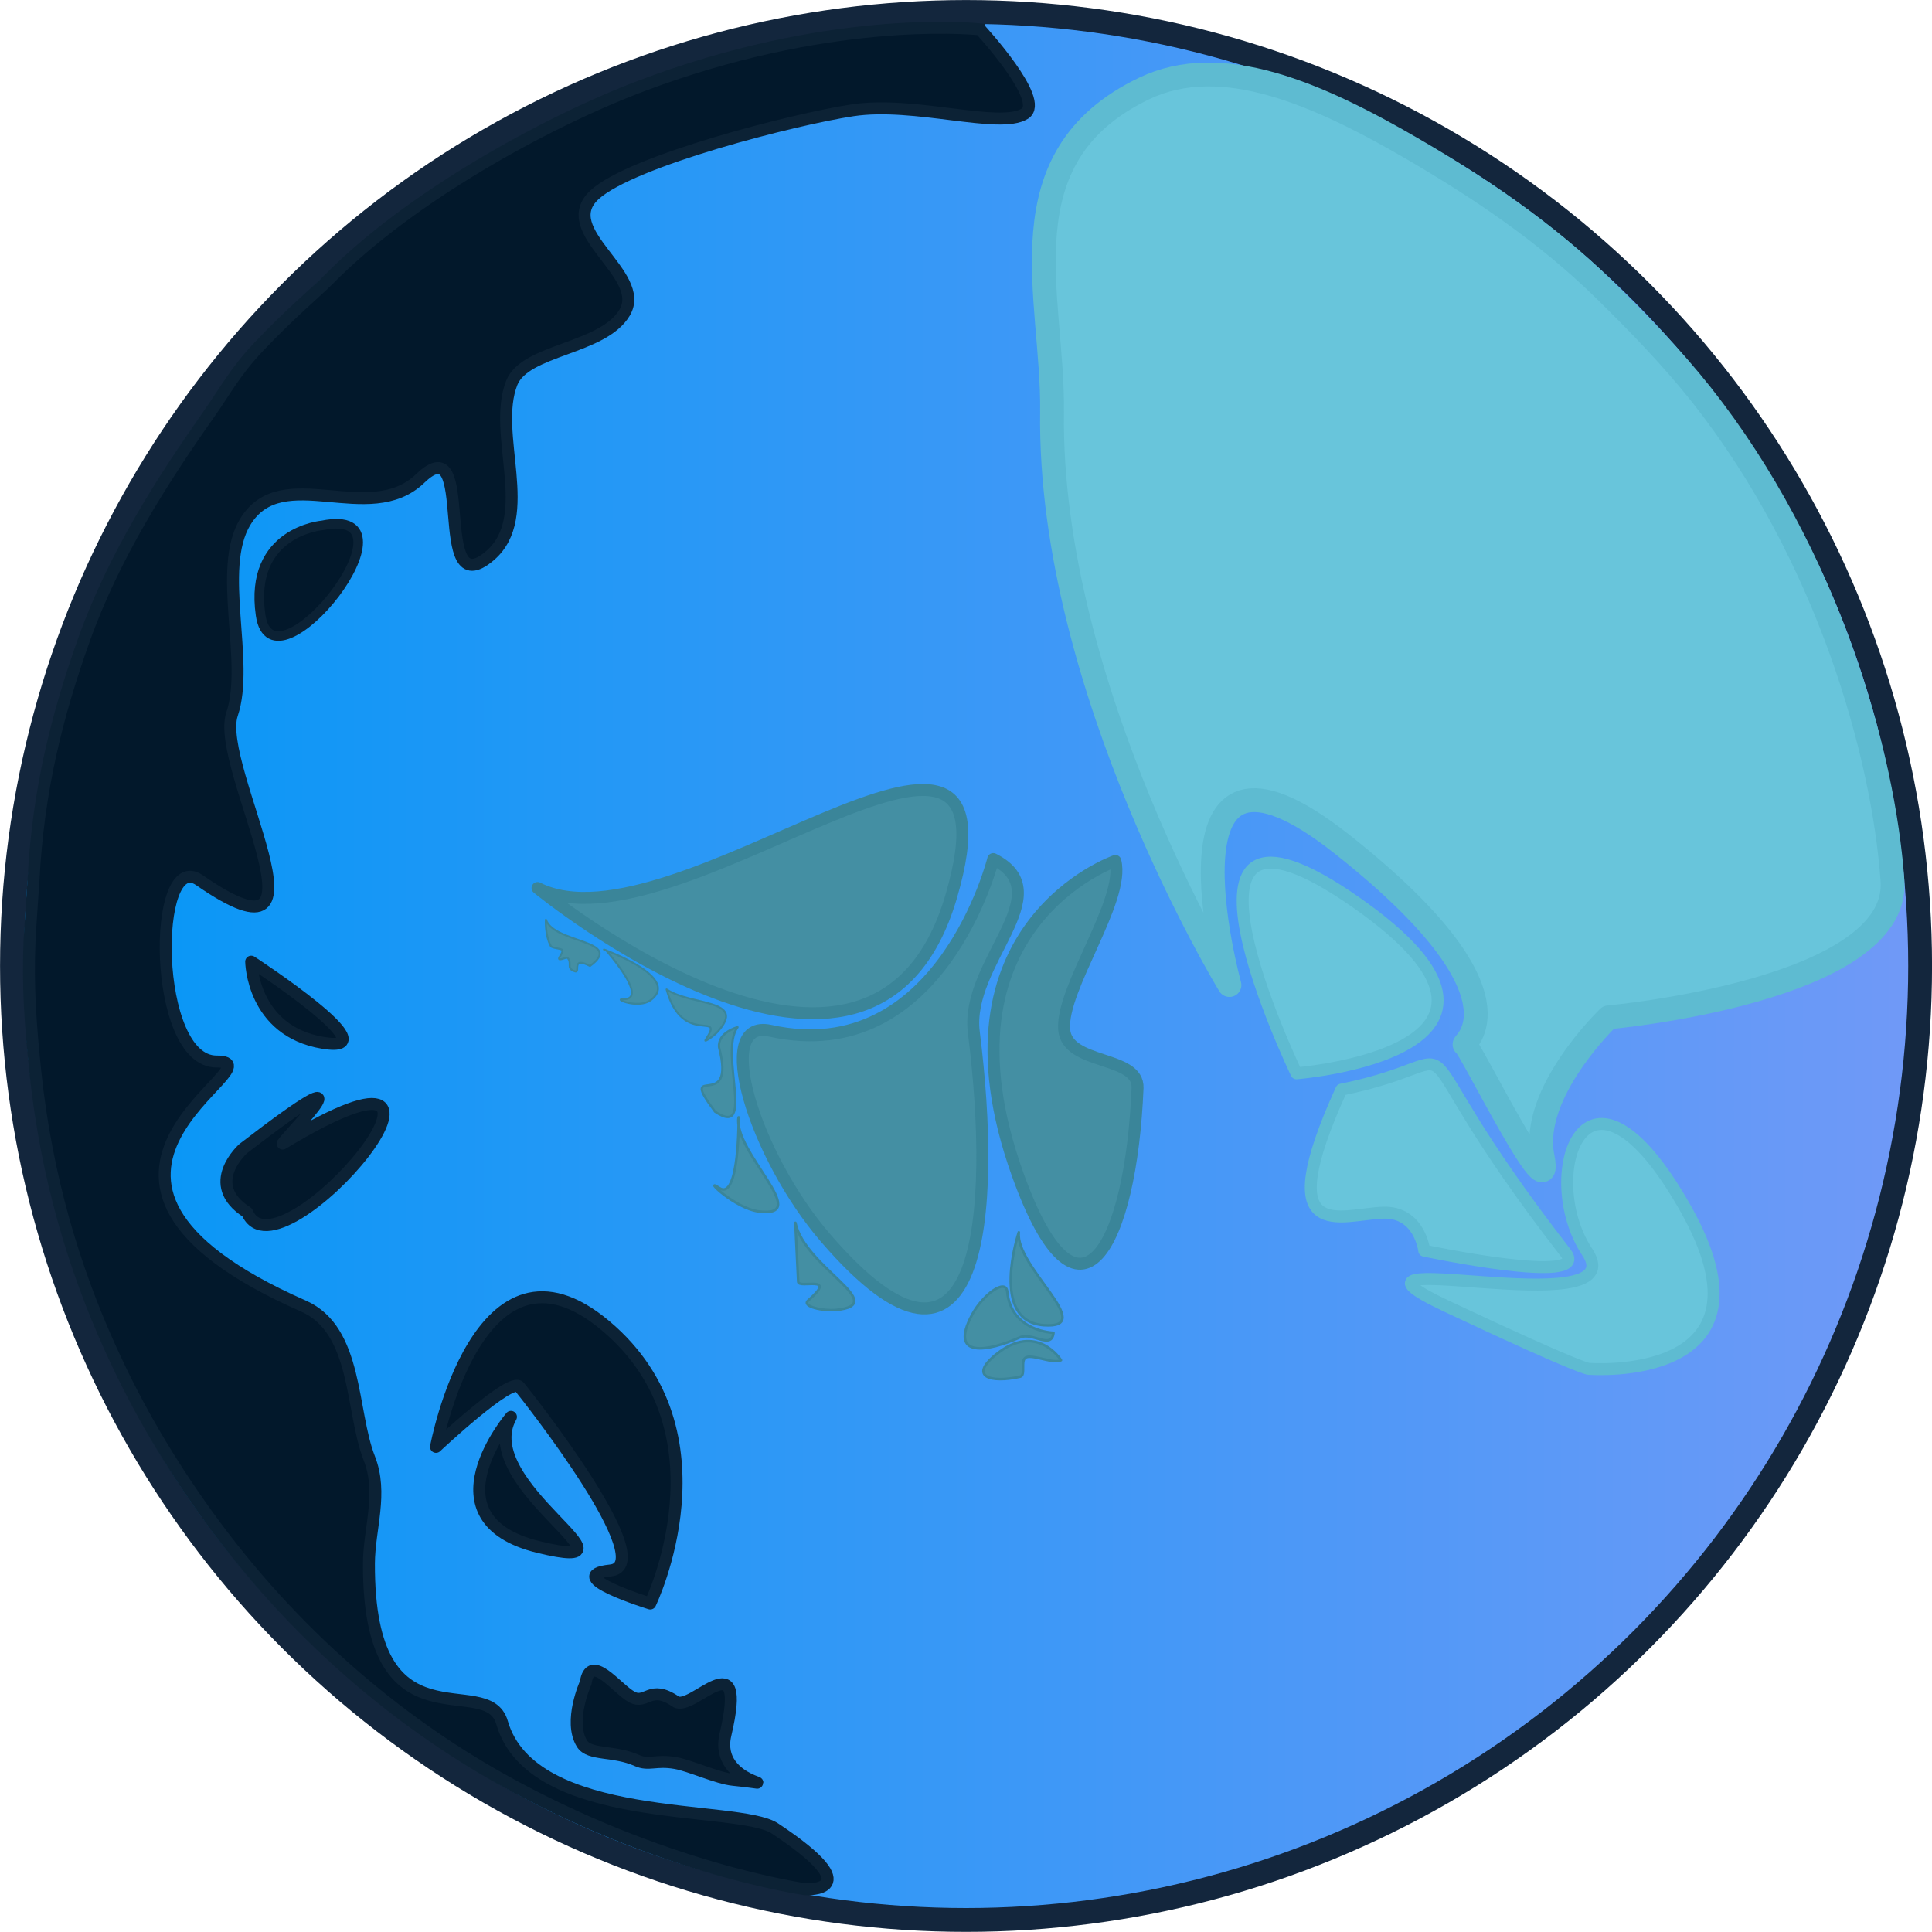<?xml version="1.0" encoding="UTF-8" standalone="no"?>
<!-- Created with Inkscape (http://www.inkscape.org/) -->

<svg
   width="80"
   height="80"
   viewBox="0 0 21.167 21.167"
   version="1.1"
   id="svg8"
   inkscape:version="1.1.1 (3bf5ae0d25, 2021-09-20)"
   sodipodi:docname="header-logo.svg"
   xmlns:inkscape="http://www.inkscape.org/namespaces/inkscape"
   xmlns:sodipodi="http://sodipodi.sourceforge.net/DTD/sodipodi-0.dtd"
   xmlns:xlink="http://www.w3.org/1999/xlink"
   xmlns="http://www.w3.org/2000/svg"
   xmlns:svg="http://www.w3.org/2000/svg"
   xmlns:rdf="http://www.w3.org/1999/02/22-rdf-syntax-ns#"
   xmlns:cc="http://creativecommons.org/ns#"
   xmlns:dc="http://purl.org/dc/elements/1.1/">
  <defs
     id="defs2">
    <inkscape:perspective
       sodipodi:type="inkscape:persp3d"
       inkscape:vp_x="0 : 143.20833 : 1"
       inkscape:vp_y="0 : 999.99999 : 0"
       inkscape:vp_z="210 : 143.20833 : 1"
       inkscape:persp3d-origin="105 : 93.708332 : 1"
       id="perspective1087" />
    <linearGradient
       inkscape:collect="always"
       id="linearGradient1043">
      <stop
         style="stop-color:#0197f6;stop-opacity:1"
         offset="0"
         id="stop1039" />
      <stop
         style="stop-color:#7199f7;stop-opacity:1"
         offset="1"
         id="stop1041" />
    </linearGradient>
    <linearGradient
       inkscape:collect="always"
       xlink:href="#linearGradient1043"
       id="linearGradient1045"
       x1="2.073"
       y1="13.401"
       x2="23.504"
       y2="13.401"
       gradientUnits="userSpaceOnUse"
       gradientTransform="matrix(0.988,0,0,0.988,-2.047,267.89)" />
  </defs>
  <sodipodi:namedview
     id="base"
     pagecolor="#ffffff"
     bordercolor="#666666"
     borderopacity="1.0"
     inkscape:pageopacity="0.0"
     inkscape:pageshadow="2"
     inkscape:zoom="4"
     inkscape:cx="29.875"
     inkscape:cy="48.625"
     inkscape:document-units="mm"
     inkscape:current-layer="layer1"
     showgrid="false"
     inkscape:snap-bbox="true"
     inkscape:window-width="1600"
     inkscape:window-height="847"
     inkscape:window-x="-8"
     inkscape:window-y="-8"
     inkscape:window-maximized="1"
     units="px"
     inkscape:pagecheckerboard="0"
     width="80px" />
  <g
     inkscape:groupmode="layer"
     id="layer2"
     inkscape:label="Camada 2"
     transform="translate(0,-270.542)" />
  <g
     inkscape:groupmode="layer"
     id="layer3"
     inkscape:label="Camada 3"
     transform="translate(0,-270.542)" />
  <g
     inkscape:groupmode="layer"
     id="layer4"
     inkscape:label="Camada 4"
     transform="translate(0,-270.542)" />
  <g
     inkscape:label="Camada 1"
     inkscape:groupmode="layer"
     id="layer1"
     transform="translate(0,-270.542)">
    <ellipse
       style="fill:url(#linearGradient1045);fill-opacity:1;stroke:#13263d;stroke-width:0.261;stroke-miterlimit:4;stroke-dasharray:none;stroke-dashoffset:0;stroke-opacity:1"
       id="path10"
       cx="10.584"
       cy="281.125"
       rx="10.453"
       ry="10.452"
       inkscape:export-xdpi="96"
       inkscape:export-ydpi="96" />
    <path
       style="fill:#448fa3;fill-opacity:1;stroke:#3a8599;stroke-width:0.131;stroke-linecap:butt;stroke-linejoin:round;stroke-miterlimit:4;stroke-dasharray:none;stroke-opacity:1"
       d="m 10.882,279.954 c 0,0 -0.573,2.295 -2.442,1.881 -0.642,-0.142 -0.176,1.364 0.604,2.269 1.722,2 1.873,-0.288 1.625,-2.254 -0.096,-0.764 0.962,-1.519 0.213,-1.896 z"
       id="path820"
       inkscape:connector-curvature="0"
       sodipodi:nodetypes="csssc"
       inkscape:export-xdpi="96"
       inkscape:export-ydpi="96" />
    <path
       style="fill:#448fa3;fill-opacity:1;stroke:#3a8599;stroke-width:0.131;stroke-linecap:butt;stroke-linejoin:round;stroke-miterlimit:4;stroke-dasharray:none;stroke-opacity:1"
       d="m 12.22,279.975 c 0,0 -2.047,0.706 -1.072,3.43 0.673,1.88 1.244,0.781 1.315,-0.942 0.015,-0.362 -0.771,-0.246 -0.804,-0.641 -0.037,-0.45 0.671,-1.414 0.561,-1.846 z"
       id="path822"
       inkscape:connector-curvature="0"
       sodipodi:nodetypes="csssc"
       inkscape:export-xdpi="96"
       inkscape:export-ydpi="96" />
    <path
       style="fill:#02182b;fill-opacity:1;stroke:#0c2235;stroke-width:0.131;stroke-linecap:butt;stroke-linejoin:miter;stroke-miterlimit:4;stroke-dasharray:none;stroke-opacity:1"
       d="m 10.741,270.867 c 0,0 0.717,0.778 0.486,0.921 -0.277,0.172 -1.205,-0.14 -1.884,-0.038 -0.637,0.096 -2.42,0.552 -2.828,0.925 -0.435,0.399 0.577,0.871 0.329,1.291 -0.239,0.405 -1.089,0.4 -1.237,0.77 -0.222,0.558 0.262,1.463 -0.238,1.893 -0.658,0.565 -0.138,-1.448 -0.765,-0.845 -0.561,0.54 -1.512,-0.189 -1.917,0.475 -0.315,0.518 0.05,1.532 -0.145,2.108 -0.196,0.578 1.219,2.912 -0.356,1.819 -0.523,-0.363 -0.521,1.99 0.188,1.986 0.749,-0.004 -2.273,1.26 0.952,2.68 0.595,0.262 0.517,1.151 0.72,1.667 0.151,0.384 -0.002,0.77 -0.004,1.151 -0.008,2.089 1.292,1.167 1.458,1.744 0.328,1.139 2.583,0.892 2.989,1.16 1.063,0.704 0.336,0.667 0.336,0.667 0,0 -1.575,-0.218 -3.346,-1.214 -1.097,-0.618 -2.254,-1.56 -3.216,-2.899 -0.395,-0.551 -0.75,-1.139 -1.059,-1.825 -0.389,-0.86 -0.697,-1.864 -0.818,-3.027 -0.052,-0.505 -0.084,-0.927 -0.062,-1.434 0.006,-0.131 0.043,-0.657 0.043,-0.657 0.05,-0.988 0.26,-1.811 0.551,-2.628 0.327,-0.919 0.858,-1.75 1.373,-2.481 0.179,-0.254 0.282,-0.458 0.543,-0.734 0.357,-0.377 0.636,-0.605 0.767,-0.738 0.883,-0.897 2.365,-1.718 3.416,-2.117 2.023,-0.768 3.57,-0.639 3.723,-0.623 z"
       id="path824"
       inkscape:connector-curvature="0"
       sodipodi:nodetypes="csssssssssssssssscsssssssssssc"
       inkscape:export-xdpi="96"
       inkscape:export-ydpi="96" />
    <path
       style="fill:#448fa3;fill-opacity:1;stroke:#3a8599;stroke-width:0.131;stroke-linecap:butt;stroke-linejoin:round;stroke-miterlimit:4;stroke-dasharray:none;stroke-opacity:1"
       d="m 5.889,280.271 c 0,0 3.674,3.024 4.532,0.094 0.858,-2.929 -3.023,0.668 -4.532,-0.094 z"
       id="path826"
       inkscape:connector-curvature="0"
       inkscape:transform-center-x="0.51588115"
       inkscape:transform-center-y="-0.074023092"
       inkscape:export-xdpi="96"
       inkscape:export-ydpi="96" />
    <path
       style="fill:#68c5db;fill-opacity:1;stroke:#5ebbd1;stroke-width:0.131;stroke-linecap:butt;stroke-linejoin:round;stroke-miterlimit:4;stroke-dasharray:none;stroke-opacity:1"
       d="m 14.204,282.301 c 0,0 2.993,-0.237 0.652,-1.873 -2.341,-1.636 -0.652,1.873 -0.652,1.873 z"
       id="path830"
       inkscape:connector-curvature="0"
       inkscape:export-xdpi="96"
       inkscape:export-ydpi="96" />
    <path
       style="fill:#02182b;fill-opacity:1;stroke:#0c2235;stroke-width:0.105;stroke-linecap:butt;stroke-linejoin:round;stroke-miterlimit:4;stroke-dasharray:none;stroke-opacity:1"
       d="m 3.531,276.298 c 0,0 -0.808,0.066 -0.676,0.982 0.132,0.916 1.815,-1.213 0.676,-0.982 z"
       id="path832"
       inkscape:connector-curvature="0"
       inkscape:export-xdpi="96"
       inkscape:export-ydpi="96" />
    <path
       style="fill:#02182b;fill-opacity:1;stroke:#0c2235;stroke-width:0.131;stroke-linecap:butt;stroke-linejoin:round;stroke-miterlimit:4;stroke-dasharray:none;stroke-opacity:1"
       d="m 2.752,281.078 c 0,0 0.009,0.76 0.786,0.889 0.777,0.13 -0.786,-0.889 -0.786,-0.889 z"
       id="path834"
       inkscape:connector-curvature="0"
       inkscape:export-xdpi="96"
       inkscape:export-ydpi="96" />
    <path
       style="fill:#02182b;fill-opacity:1;stroke:#0c2235;stroke-width:0.131;stroke-linecap:round;stroke-linejoin:round;stroke-miterlimit:4;stroke-dasharray:none;stroke-opacity:1"
       d="m 2.666,283.125 c 0,0 -0.444,0.392 0.042,0.7 0.342,0.816 2.932,-2.292 0.389,-0.754 0.064,-0.103 1.076,-1.105 -0.431,0.054 z"
       id="path836"
       inkscape:connector-curvature="0"
       sodipodi:nodetypes="ccccc"
       inkscape:export-xdpi="96"
       inkscape:export-ydpi="96" />
    <path
       style="fill:#02182b;fill-opacity:1;stroke:#0c2235;stroke-width:0.131;stroke-linecap:butt;stroke-linejoin:round;stroke-miterlimit:4;stroke-dasharray:none;stroke-opacity:1"
       d="m 5.598,286.065 c 0,0 -0.957,1.122 0.305,1.427 1.262,0.305 -0.726,-0.676 -0.305,-1.427 z"
       id="path838"
       inkscape:connector-curvature="0"
       inkscape:export-xdpi="96"
       inkscape:export-ydpi="96" />
    <path
       style="fill:#02182b;fill-opacity:1;stroke:#0c2235;stroke-width:0.131;stroke-linecap:butt;stroke-linejoin:round;stroke-miterlimit:4;stroke-dasharray:none;stroke-opacity:1"
       d="m 6.417,288.978 c 0,0 -0.192,0.422 -0.041,0.667 0.081,0.132 0.35,0.072 0.602,0.185 0.131,0.059 0.206,-0.01 0.422,0.028 0.162,0.028 0.455,0.166 0.634,0.184 0.696,0.07 -0.219,0.07 -0.086,-0.495 0.251,-1.065 -0.365,-0.239 -0.546,-0.363 -0.281,-0.193 -0.318,0.038 -0.48,-0.05 -0.166,-0.091 -0.454,-0.493 -0.505,-0.156 z"
       id="path840"
       inkscape:connector-curvature="0"
       sodipodi:nodetypes="csssssssc"
       inkscape:export-xdpi="96"
       inkscape:export-ydpi="96" />
    <path
       style="fill:#68c5db;fill-opacity:1;stroke:#5ebbd1;stroke-width:0.131;stroke-linecap:butt;stroke-linejoin:round;stroke-miterlimit:4;stroke-dasharray:none;stroke-opacity:1"
       d="m 15.604,284.244 c 0,0 1.832,0.389 1.55,0.025 -2.047,-2.639 -0.805,-2.124 -2.458,-1.789 -0.785,1.725 -0.005,1.363 0.457,1.348 0.402,-0.013 0.451,0.416 0.451,0.416 z"
       id="path830-6"
       inkscape:connector-curvature="0"
       sodipodi:nodetypes="cscsc"
       inkscape:export-xdpi="96"
       inkscape:export-ydpi="96" />
    <path
       style="fill:#68c5db;fill-opacity:1;stroke:#5ebbd1;stroke-width:0.131;stroke-linecap:butt;stroke-linejoin:round;stroke-miterlimit:4;stroke-dasharray:none;stroke-opacity:1"
       d="m 17.411,285.539 c 0,0 2.148,0.17 1.052,-1.764 -1.096,-1.934 -1.622,-0.342 -1.074,0.483 0.548,0.825 -3.099,-0.14 -1.542,0.594 1.557,0.733 1.565,0.687 1.565,0.687 z"
       id="path872"
       inkscape:connector-curvature="0"
       inkscape:export-xdpi="96"
       inkscape:export-ydpi="96" />
    <path
       style="fill:#68c5db;fill-opacity:1;stroke:#5ebbd1;stroke-width:0.261;stroke-linecap:butt;stroke-linejoin:round;stroke-miterlimit:4;stroke-dasharray:none;stroke-opacity:1"
       d="m 17.623,281.688 c 0,0 -0.863,0.824 -0.723,1.524 0.14,0.7 -0.807,-1.226 -0.853,-1.226 -0.047,0 0.783,-0.512 -1.34,-2.192 -2.123,-1.68 -1.237,1.54 -1.237,1.54 0,0 -1.984,-3.249 -1.944,-6.278 0.017,-1.261 -0.56,-2.793 1.01,-3.545 0.847,-0.405 1.9,0.054 2.961,0.674 0.71,0.415 1.439,0.902 2.078,1.528 0.369,0.361 0.744,0.748 1.065,1.153 1.389,1.758 1.996,3.941 2.094,5.324 0.085,1.21 -3.11,1.498 -3.11,1.498 z"
       id="path882"
       inkscape:connector-curvature="0"
       sodipodi:nodetypes="cssscssssssc"
       inkscape:export-xdpi="96"
       inkscape:export-ydpi="96" />
    <path
       style="fill:#02182b;fill-opacity:1;stroke:#0c2235;stroke-width:0.131;stroke-linecap:butt;stroke-linejoin:round;stroke-miterlimit:4;stroke-dasharray:none;stroke-opacity:1"
       d="m 4.777,286.394 c 0,0 0.821,-0.773 0.914,-0.658 0.093,0.114 1.548,1.955 0.997,2.012 -0.551,0.057 0.436,0.362 0.436,0.362 0,0 0.904,-1.869 -0.488,-3.042 -1.392,-1.173 -1.859,1.326 -1.859,1.326 z"
       id="path903"
       inkscape:connector-curvature="0"
       inkscape:export-xdpi="96"
       inkscape:export-ydpi="96" />
    <path
       style="fill:#448fa3;fill-opacity:1;stroke:#3a8599;stroke-width:0.028;stroke-linecap:butt;stroke-linejoin:round;stroke-miterlimit:4;stroke-dasharray:none;stroke-opacity:1"
       d="m 11.542,285.144 c 0,0 -0.464,-0.011 -0.507,-0.45 -0.015,-0.151 -0.265,0.03 -0.384,0.251 -0.262,0.487 0.174,0.404 0.524,0.249 0.136,-0.06 0.345,0.138 0.367,-0.049 z"
       id="path820-7"
       inkscape:connector-curvature="0"
       sodipodi:nodetypes="csssc"
       inkscape:export-xdpi="96"
       inkscape:export-ydpi="96" />
    <path
       style="fill:#448fa3;fill-opacity:1;stroke:#3a8599;stroke-width:0.028;stroke-linecap:butt;stroke-linejoin:round;stroke-miterlimit:4;stroke-dasharray:none;stroke-opacity:1"
       d="m 11.624,285.444 c 0,0 -0.263,-0.422 -0.708,-0.065 -0.307,0.246 -0.065,0.318 0.26,0.246 0.068,-0.015 -0.004,-0.185 0.068,-0.213 0.081,-0.031 0.306,0.078 0.38,0.032 z"
       id="path822-5"
       inkscape:connector-curvature="0"
       sodipodi:nodetypes="csssc"
       inkscape:export-xdpi="96"
       inkscape:export-ydpi="96" />
    <path
       style="fill:#448fa3;fill-opacity:1;stroke:#3a8599;stroke-width:0.028;stroke-linecap:butt;stroke-linejoin:round;stroke-miterlimit:4;stroke-dasharray:none;stroke-opacity:1"
       d="m 11.162,284.043 c 0,0 -0.326,0.976 0.274,1.018 0.601,0.043 -0.319,-0.642 -0.274,-1.018 z"
       id="path826-3"
       inkscape:connector-curvature="0"
       inkscape:transform-center-x="-0.054372579"
       inkscape:transform-center-y="-0.13730415"
       inkscape:export-xdpi="96"
       inkscape:export-ydpi="96" />
    <path
       style="fill:#448fa3;fill-opacity:1;stroke:#3a8599;stroke-width:0.028;stroke-linecap:butt;stroke-linejoin:round;stroke-miterlimit:4;stroke-dasharray:none;stroke-opacity:1"
       d="m 8.714,283.939 0.031,0.646 c 0.004,0.082 0.443,-0.086 0.11,0.205 -0.077,0.067 0.168,0.118 0.306,0.104 0.599,-0.062 -0.344,-0.463 -0.447,-0.955 z"
       id="path826-3-5"
       inkscape:connector-curvature="0"
       inkscape:transform-center-x="-0.058088252"
       inkscape:transform-center-y="-0.13404395"
       sodipodi:nodetypes="csscc"
       inkscape:export-xdpi="96"
       inkscape:export-ydpi="96" />
    <path
       style="fill:#448fa3;fill-opacity:1;stroke:#3a8599;stroke-width:0.028;stroke-linecap:butt;stroke-linejoin:round;stroke-miterlimit:4;stroke-dasharray:none;stroke-opacity:1"
       d="m 8.093,282.784 c 0,0 0.01,0.925 -0.214,0.773 -0.185,-0.126 0.167,0.225 0.437,0.258 0.598,0.072 -0.287,-0.657 -0.224,-1.031 z"
       id="path826-3-5-6"
       inkscape:connector-curvature="0"
       inkscape:transform-center-x="-0.049593084"
       inkscape:transform-center-y="-0.13577859"
       sodipodi:nodetypes="cscc"
       inkscape:export-xdpi="96"
       inkscape:export-ydpi="96" />
    <path
       style="fill:#448fa3;fill-opacity:1;stroke:#3a8599;stroke-width:0.025;stroke-linecap:butt;stroke-linejoin:round;stroke-miterlimit:4;stroke-dasharray:none;stroke-opacity:1"
       d="m 8.08,281.796 c 0,0 -0.218,0.057 -0.202,0.22 0.194,0.738 -0.47,0.135 -0.044,0.705 0.45,0.303 0.041,-0.649 0.246,-0.925 z"
       id="path826-3-5-6-2"
       inkscape:connector-curvature="0"
       inkscape:transform-center-x="-0.015819093"
       inkscape:transform-center-y="-0.019788859"
       sodipodi:nodetypes="cccc"
       inkscape:export-xdpi="96"
       inkscape:export-ydpi="96" />
    <path
       style="fill:#448fa3;fill-opacity:1;stroke:#3a8599;stroke-width:0.021;stroke-linecap:butt;stroke-linejoin:round;stroke-miterlimit:4;stroke-dasharray:none;stroke-opacity:1"
       d="m 7.303,281.382 c 0.178,0.643 0.645,0.218 0.428,0.552 -0.026,0.036 0.088,-0.039 0.134,-0.091 0.319,-0.357 -0.291,-0.279 -0.562,-0.461 z"
       id="path826-3-5-6-2-9"
       inkscape:connector-curvature="0"
       inkscape:transform-center-x="-0.027732082"
       inkscape:transform-center-y="-0.045311585"
       sodipodi:nodetypes="cccc"
       inkscape:export-xdpi="96"
       inkscape:export-ydpi="96" />
    <path
       style="fill:#448fa3;fill-opacity:1;stroke:#3a8599;stroke-width:0.021;stroke-linecap:butt;stroke-linejoin:round;stroke-miterlimit:4;stroke-dasharray:none;stroke-opacity:1"
       d="m 6.64,280.953 c 0,0 0.486,0.548 0.184,0.536 -0.107,-0.004 0.17,0.108 0.302,0.012 0.378,-0.274 -0.678,-0.611 -0.486,-0.548 z"
       id="path826-3-5-6-2-9-1"
       inkscape:connector-curvature="0"
       inkscape:transform-center-x="-0.062112529"
       inkscape:transform-center-y="-0.063374255"
       sodipodi:nodetypes="cscc"
       inkscape:export-xdpi="96"
       inkscape:export-ydpi="96" />
    <path
       style="fill:#448fa3;fill-opacity:1;stroke:#3a8599;stroke-width:0.021;stroke-linecap:butt;stroke-linejoin:round;stroke-miterlimit:4;stroke-dasharray:none;stroke-opacity:1"
       d="m 5.98,280.619 c 0,0 -0.01,0.169 0.055,0.288 0.014,0.025 0.114,0.024 0.126,0.045 0.012,0.031 -0.058,0.096 -0.029,0.1 0.029,0.004 0.074,-0.028 0.089,-0.013 0.034,0.037 0.012,0.082 0.025,0.108 0.015,0.031 0.062,0.039 0.062,0.039 0.046,-2.2e-4 -0.047,-0.166 0.156,-0.061 0.386,-0.283 -0.395,-0.245 -0.483,-0.507 z"
       id="path826-3-5-6-2-9-1-2"
       inkscape:connector-curvature="0"
       inkscape:transform-center-x="-0.062112529"
       inkscape:transform-center-y="-0.063374255"
       sodipodi:nodetypes="cscssscccc"
       inkscape:export-xdpi="96"
       inkscape:export-ydpi="96" />
  </g>
</svg>
